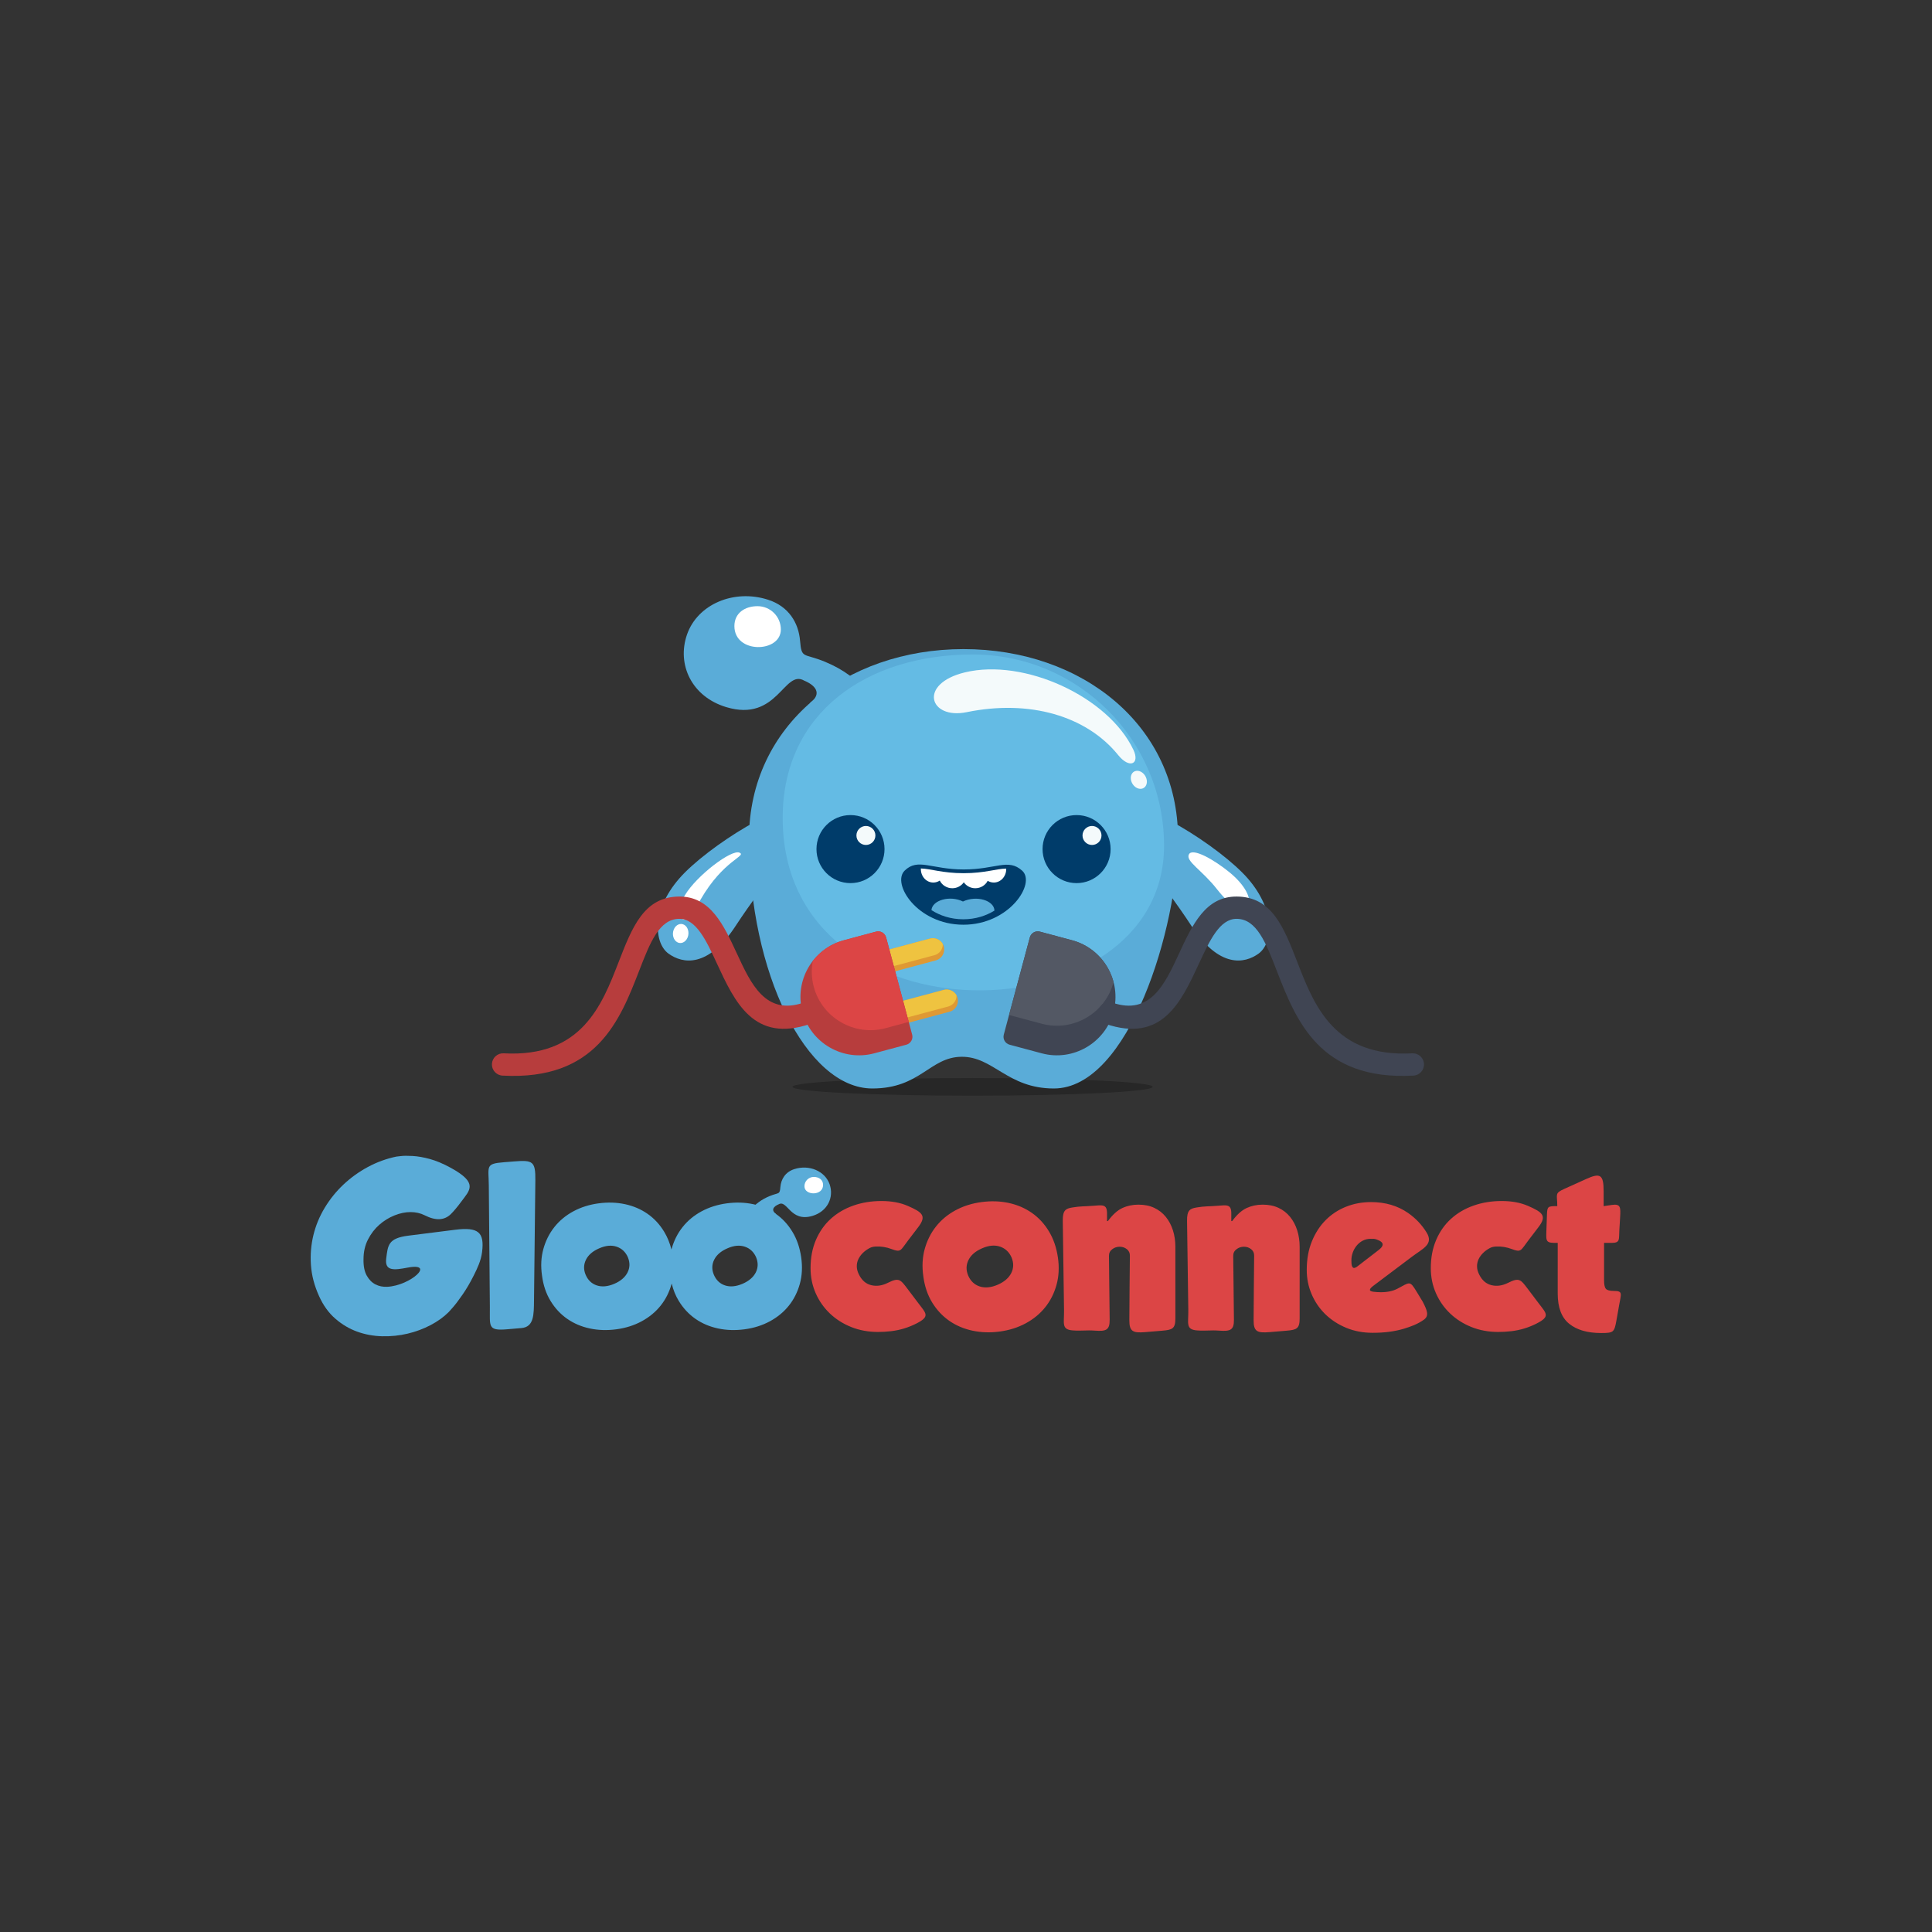 <?xml version="1.0" encoding="UTF-8" standalone="no"?>
<svg
   xmlns:dc="http://purl.org/dc/elements/1.1/"
   xmlns:cc="http://creativecommons.org/ns#"
   xmlns:rdf="http://www.w3.org/1999/02/22-rdf-syntax-ns#"
   xmlns:svg="http://www.w3.org/2000/svg"
   xmlns="http://www.w3.org/2000/svg"
   viewBox="0 0 793.701 793.7"
   height="793.7"
   width="793.701"
   xml:space="preserve"
   id="svg2"
   version="1.1"><rect x="0" y="0" width="793.701" height="793.7" fill="#333333" stroke="none"/><defs
     id="defs6"><clipPath
       id="clipPath18"
       clipPathUnits="userSpaceOnUse"><path
         id="path16"
         d="M 0,595.275 H 595.276 V 0 H 0 Z" /></clipPath><clipPath
       id="clipPath38"
       clipPathUnits="userSpaceOnUse"><path
         id="path36"
         d="m 244.229,263.185 h 111.005 v -5.43 H 244.229 Z" /></clipPath></defs><g
     transform="matrix(1.333,0,0,-1.333,0,793.7)"
     id="g10"><g
       id="g12"><g
         clip-path="url(#clipPath18)"
         id="g14"><g
           transform="translate(254.256,391.47)"
           id="g20"><path
             id="path22"
             style="fill:#5aacd8;fill-opacity:1;fill-rule:evenodd;stroke:none"
             d="m 0,0 c 5.79,-2.408 9.561,-5.343 14.237,-10.212 l -6.436,-4.889 c -1.709,1.781 -14.078,1.125 -12.244,2.556 3.659,2.855 1.362,5.352 -1.947,6.727 -6.243,3.647 -8.183,-12.931 -24.04,-8.156 -10.605,3.193 -15.329,13.093 -12.086,22.392 3.243,9.299 14.42,14.093 24.966,10.708 6.327,-2.03 9.403,-7.068 9.866,-12.648 C -7.21,0.764 -6.642,2.762 0,0" /></g><g
           transform="translate(247.124,345.855)"
           id="g24"><path
             id="path26"
             style="fill:#5aacd8;fill-opacity:1;fill-rule:evenodd;stroke:none"
             d="m 0,0 c 3.571,-4.539 -11.699,-22.402 -20.324,-35.663 -8.624,-13.26 -16.457,-11.788 -20.772,-8.663 -4.315,3.125 -5.391,13.064 3.24,23.066 C -29.227,-11.258 -3.571,4.54 0,0" /></g><g
           transform="translate(346.785,345.855)"
           id="g28"><path
             id="path30"
             style="fill:#5aacd8;fill-opacity:1;fill-rule:evenodd;stroke:none"
             d="m 0,0 c -3.571,-4.539 11.698,-22.402 20.323,-35.663 8.625,-13.26 16.457,-11.788 20.773,-8.663 4.314,3.125 5.391,13.064 -3.24,23.066 C 29.226,-11.258 3.571,4.54 0,0" /></g><g
           id="g32"><g
             id="g34" /><g
             id="g46"><g
               style="opacity:0.24"
               id="g44"
               clip-path="url(#clipPath38)"><g
                 id="g42"
                 transform="translate(299.731,263.185)"><path
                   id="path40"
                   style="fill:#000000;fill-opacity:1;fill-rule:evenodd;stroke:none"
                   d="M 0,0 C 30.654,0 55.503,-1.215 55.503,-2.715 55.503,-4.214 30.654,-5.43 0,-5.43 c -30.653,0 -55.502,1.216 -55.502,2.715 C -55.502,-1.215 -30.653,0 0,0" /></g></g></g></g><g
           transform="translate(268.834,259.963)"
           id="g48"><path
             id="path50"
             style="fill:#5aacd8;fill-opacity:1;fill-rule:evenodd;stroke:none"
             d="M 0,0 C 14.865,0 17.692,9.694 27.52,9.772 37.348,9.85 41.616,0 55.956,0 c 23.18,0 38.27,49.774 38.27,77.018 0,34.905 -29.598,58.396 -66.106,58.396 -36.509,0 -66.106,-23.491 -66.106,-58.396 C -37.986,35.712 -20.347,0 0,0" /></g><g
           transform="translate(299.798,393.716)"
           id="g52"><path
             id="path54"
             style="fill:#64bbe4;fill-opacity:1;fill-rule:evenodd;stroke:none"
             d="m 0,0 c 32.558,0 58.951,-26.393 58.951,-58.951 0,-59.305 -117.533,-62.31 -117.533,8.558 C -58.582,-17.835 -32.558,0 0,0" /></g><g
           transform="translate(366.414,332.119)"
           id="g56"><path
             id="path58"
             style="fill:#ffffff;fill-opacity:1;fill-rule:evenodd;stroke:none"
             d="m 0,0 c -1.104,-2.13 4.035,-4.821 8.71,-10.812 4.675,-5.991 8.467,-7.066 9.571,-4.936 1.105,2.13 -0.992,6.306 -5.781,10.222 C 7.712,-1.609 1.105,2.13 0,0" /></g><g
           transform="translate(227.941,332.634)"
           id="g60"><path
             id="path62"
             style="fill:#ffffff;fill-opacity:1;fill-rule:evenodd;stroke:none"
             d="m 0,0 c 2.211,-1.049 -4.98,-2.275 -12.001,-14.396 -2.507,-4.328 -3.107,-6.715 -5.307,-6.167 -0.943,0.236 -3.106,1.541 0.499,7.533 C -13.204,-7.038 -2.447,1.161 0,0 m -17.066,-22.234 c 1.177,-0.679 1.643,-2.426 1.04,-3.901 -0.603,-1.475 -2.045,-2.12 -3.222,-1.441 -1.176,0.68 -1.642,2.426 -1.039,3.901 0.602,1.475 2.045,2.12 3.221,1.441" /></g><g
           transform="translate(296.996,327.466)"
           id="g64"><path
             id="path66"
             style="fill:#003c6a;fill-opacity:1;fill-rule:evenodd;stroke:none"
             d="m 0,0 c 9.998,0 13.675,3.514 18.015,-0.362 4.34,-3.876 -3.89,-16.67 -18.102,-16.67 -14.214,0 -22.194,12.66 -18.103,16.67 C -14.098,3.646 -9.998,0 0,0" /></g><g
           transform="translate(306.484,314.787)"
           id="g68"><path
             id="path70"
             style="fill:#5aacd8;fill-opacity:1;fill-rule:evenodd;stroke:none"
             d="m 0,0 c -2.57,-1.586 -5.829,-2.676 -9.599,-2.676 -3.901,0 -7.233,1.156 -9.82,2.82 0.218,3.032 5.644,4.665 9.706,2.656 C -5.45,4.809 -0.091,3.099 0,0" /></g><g
           transform="translate(296.992,326.313)"
           id="g72"><path
             id="path74"
             style="fill:#ffffff;fill-opacity:1;fill-rule:evenodd;stroke:none"
             d="m 0,0 c 6.545,0 10.149,1.414 13.111,1.409 0.002,-0.051 0.003,-0.101 0.003,-0.153 0,-2.283 -1.713,-4.135 -3.827,-4.135 -0.685,0 -1.327,0.194 -1.882,0.534 -0.699,-1.358 -2.148,-2.292 -3.82,-2.292 -1.478,0 -2.78,0.729 -3.545,1.836 -0.766,-1.107 -2.068,-1.836 -3.546,-1.836 -1.703,0 -3.173,0.969 -3.857,2.367 -0.582,-0.386 -1.267,-0.609 -2.001,-0.609 -2.114,0 -3.827,1.852 -3.827,4.135 0,0.067 0.002,0.134 0.004,0.2 C -10.227,1.393 -6.546,0 0,0" /></g><g
           transform="translate(297.926,375.942)"
           id="g76"><path
             id="path78"
             style="fill:#f4fafb;fill-opacity:1;fill-rule:evenodd;stroke:none"
             d="M 0,0 C -11.517,-2.36 -15.097,8.75 -0.534,12.266 17.71,16.67 43.611,4.778 51.38,-11.597 53.45,-15.958 50.214,-17.592 46.683,-13.223 36.903,-1.123 19.322,3.96 0,0 m 52.209,-18.094 c 1.29,0.219 2.711,-0.838 3.176,-2.36 0.465,-1.523 -0.203,-2.934 -1.492,-3.153 -1.289,-0.219 -2.711,0.837 -3.176,2.36 -0.465,1.522 0.203,2.934 1.492,3.153" /></g><g
           transform="translate(331.793,344.225)"
           id="g80"><path
             id="path82"
             style="fill:#003c6a;fill-opacity:1;fill-rule:evenodd;stroke:none"
             d="M 0,0 C 5.791,0 10.485,-4.694 10.485,-10.485 10.485,-16.276 5.791,-20.97 0,-20.97 c -5.791,0 -10.485,4.694 -10.485,10.485 C -10.485,-4.694 -5.791,0 0,0" /></g><g
           transform="translate(336.546,340.865)"
           id="g84"><path
             id="path86"
             style="fill:#f4fafb;fill-opacity:1;fill-rule:evenodd;stroke:none"
             d="M 0,0 C 1.615,0 2.924,-1.31 2.924,-2.925 2.924,-4.54 1.615,-5.85 0,-5.85 c -1.615,0 -2.926,1.31 -2.926,2.925 C -2.926,-1.31 -1.615,0 0,0" /></g><g
           transform="translate(262.114,344.225)"
           id="g88"><path
             id="path90"
             style="fill:#003c6a;fill-opacity:1;fill-rule:evenodd;stroke:none"
             d="M 0,0 C 5.791,0 10.485,-4.694 10.485,-10.485 10.485,-16.276 5.791,-20.97 0,-20.97 c -5.791,0 -10.485,4.694 -10.485,10.485 C -10.485,-4.694 -5.791,0 0,0" /></g><g
           transform="translate(266.866,340.865)"
           id="g92"><path
             id="path94"
             style="fill:#f4fafb;fill-opacity:1;fill-rule:evenodd;stroke:none"
             d="M 0,0 C 1.616,0 2.925,-1.31 2.925,-2.925 2.925,-4.54 1.616,-5.85 0,-5.85 c -1.615,0 -2.924,1.31 -2.924,2.925 C -2.924,-1.31 -1.615,0 0,0" /></g><g
           transform="translate(233.468,408.607)"
           id="g96"><path
             id="path98"
             style="fill:#ffffff;fill-opacity:1;fill-rule:evenodd;stroke:none"
             d="m 0,0 c 3.966,0 7.18,-3.215 7.18,-7.18 0,-7.223 -14.315,-7.59 -14.315,1.042 C -7.135,-2.172 -3.965,0 0,0" /></g><g
           transform="translate(268.582,301.331)"
           id="g100"><path
             id="path102"
             style="fill:#df9934;fill-opacity:1;fill-rule:evenodd;stroke:none"
             d="m 0,0 18.034,4.832 c 1.849,0.496 3.768,-0.612 4.263,-2.461 0.495,-1.85 -0.612,-3.768 -2.461,-4.264 L 1.801,-6.725 C -0.048,-7.221 -1.966,-6.113 -2.461,-4.264 -2.957,-2.414 -1.85,-0.496 0,0 m 4.238,-15.818 18.034,4.832 c 1.85,0.495 3.768,-0.613 4.264,-2.462 0.495,-1.849 -0.612,-3.768 -2.462,-4.263 L 6.04,-22.543 c -1.849,-0.496 -3.768,0.611 -4.263,2.461 -0.496,1.85 0.612,3.768 2.461,4.264" /></g><g
           transform="translate(268.582,301.331)"
           id="g104"><path
             id="path106"
             style="fill:#efc340;fill-opacity:1;fill-rule:evenodd;stroke:none"
             d="M 0,0 18.034,4.832 C 19.607,5.253 21.23,4.515 21.985,3.146 22.015,1.584 20.979,0.134 19.406,-0.288 L 1.372,-5.12 C -0.202,-5.542 -1.824,-4.804 -2.579,-3.436 -2.609,-1.873 -1.573,-0.422 0,0 m 26.223,-12.672 c 0.03,-1.561 -1.006,-3.013 -2.578,-3.434 L 5.61,-20.938 c -1.573,-0.422 -3.196,0.316 -3.951,1.684 -0.03,1.563 1.006,3.014 2.579,3.436 l 18.034,4.832 c 1.573,0.421 3.196,-0.318 3.951,-1.686" /></g><g
           transform="translate(247.555,286.391)"
           id="g108"><path
             id="path110"
             style="fill:#b73d3d;fill-opacity:1;fill-rule:nonzero;stroke:none"
             d="m 0,0 c 1.799,0.609 3.752,-0.355 4.361,-2.154 0.61,-1.799 -0.355,-3.752 -2.153,-4.362 -17.443,-5.951 -23.294,6.683 -28.829,18.633 -3.26,7.039 -6.379,13.774 -11.591,13.741 -6.162,-0.038 -9.001,-7.351 -12.32,-15.901 -5.964,-15.362 -13.198,-33.998 -42.155,-32.415 -1.896,0.097 -3.354,1.712 -3.258,3.608 0.097,1.896 1.713,3.355 3.609,3.258 24.005,-1.312 30.249,14.769 35.396,28.026 4.231,10.9 7.851,20.224 18.702,20.291 9.626,0.059 13.654,-8.637 17.864,-17.726 C -16.107,5.785 -11.595,-3.956 0,0" /></g><g
           transform="translate(330.416,305.64)"
           id="g112"><path
             id="path114"
             style="fill:#404553;fill-opacity:1;fill-rule:evenodd;stroke:none"
             d="m 0,0 -6.266,1.679 -3.668,0.983 c -1.345,0.36 -2.74,-0.446 -3.1,-1.79 l -8.027,-29.955 c -0.36,-1.346 0.445,-2.74 1.79,-3.102 l 3.667,-0.982 6.268,-1.68 c 9.582,-2.566 19.524,3.172 22.091,12.755 C 15.322,-12.509 9.583,-2.568 0,0" /></g><g
           transform="translate(330.416,305.64)"
           id="g116"><path
             id="path118"
             style="fill:#535864;fill-opacity:1;fill-rule:evenodd;stroke:none"
             d="m 0,0 -6.268,1.679 -3.667,0.983 c -1.345,0.36 -2.74,-0.445 -3.1,-1.79 l -6.401,-23.888 c 0.054,-0.018 0.109,-0.035 0.165,-0.049 l 3.667,-0.983 6.267,-1.68 c 9.582,-2.567 19.523,3.172 22.091,12.755 l 0.02,0.083 C 11.179,-6.82 6.465,-1.732 0,0" /></g><g
           transform="translate(340.709,279.875)"
           id="g120"><path
             id="path122"
             style="fill:#404553;fill-opacity:1;fill-rule:nonzero;stroke:none"
             d="m 0,0 c -1.8,0.609 -2.764,2.563 -2.154,4.361 0.609,1.799 2.562,2.764 4.361,2.155 11.596,-3.956 16.107,5.785 20.374,14.999 4.21,9.089 8.237,17.784 17.864,17.725 10.852,-0.067 14.472,-9.39 18.702,-20.29 5.147,-13.258 11.39,-29.339 35.396,-28.026 1.896,0.097 3.512,-1.362 3.608,-3.258 0.097,-1.896 -1.362,-3.512 -3.257,-3.608 C 65.938,-17.525 58.702,1.11 52.739,16.473 49.42,25.022 46.581,32.336 40.419,32.374 35.207,32.406 32.088,25.672 28.828,18.633 23.293,6.683 17.441,-5.951 0,0" /></g><g
           transform="translate(260.056,305.64)"
           id="g124"><path
             id="path126"
             style="fill:#b73d3d;fill-opacity:1;fill-rule:evenodd;stroke:none"
             d="m 0,0 6.267,1.679 3.667,0.983 c 1.346,0.36 2.74,-0.446 3.101,-1.79 l 8.026,-29.955 c 0.36,-1.346 -0.444,-2.74 -1.79,-3.102 l -3.667,-0.982 -6.267,-1.68 c -9.583,-2.566 -19.524,3.172 -22.091,12.755 C -15.322,-12.509 -9.583,-2.568 0,0" /></g><g
           transform="translate(260.056,305.64)"
           id="g128"><path
             id="path130"
             style="fill:#dc4545;fill-opacity:1;fill-rule:evenodd;stroke:none"
             d="m 0,0 6.267,1.679 3.667,0.983 c 1.346,0.36 2.74,-0.445 3.101,-1.79 l 6.978,-26.043 -0.914,-0.245 -6.266,-1.679 c -9.583,-2.568 -19.524,3.171 -22.092,12.754 -0.72,2.687 -0.786,5.402 -0.299,7.974 2.33,3.01 5.619,5.311 9.558,6.367" /></g><g
           transform="translate(130.893,220.878)"
           id="g132"><path
             id="path134"
             style="fill:#5aacd8;fill-opacity:1;fill-rule:nonzero;stroke:none"
             d="m 0,0 c -1.302,0.662 -2.765,0.993 -4.387,0.993 -1.58,0 -3.224,-0.341 -4.932,-1.024 -1.708,-0.684 -3.266,-1.645 -4.676,-2.883 -1.409,-1.238 -2.572,-2.754 -3.49,-4.547 -0.918,-1.793 -1.377,-3.821 -1.377,-6.085 -0.043,-2.092 0.288,-3.767 0.992,-5.027 0.705,-1.26 1.602,-2.167 2.69,-2.722 1.089,-0.556 2.296,-0.801 3.619,-0.737 7.192,0.347 15.074,7.577 6.28,5.908 -4.278,-0.813 -7.084,-1.089 -6.581,2.832 0.52,4.056 0.557,6.229 6.829,7.021 4.789,0.604 9.294,1.172 14.365,1.812 7.266,0.916 9.104,-0.805 8.345,-6.877 -0.335,-2.677 -1.473,-5.027 -2.563,-7.205 -1.088,-2.178 -2.23,-4.131 -3.426,-5.86 -1.195,-1.73 -2.188,-3.042 -2.978,-3.939 -0.79,-0.897 -1.228,-1.388 -1.313,-1.473 -1.537,-1.538 -3.405,-2.882 -5.604,-4.036 -2.199,-1.152 -4.558,-2.028 -7.078,-2.626 -2.519,-0.597 -5.123,-0.864 -7.813,-0.8 -2.69,0.064 -5.252,0.534 -7.686,1.41 -2.433,0.875 -4.686,2.209 -6.757,4.002 -2.07,1.794 -3.746,4.12 -5.027,6.981 -1.452,3.202 -2.285,6.394 -2.498,9.575 -0.214,3.181 0.043,6.255 0.768,9.223 0.726,2.968 1.89,5.774 3.491,8.422 1.601,2.647 3.522,5.028 5.764,7.141 2.242,2.114 4.75,3.918 7.525,5.413 2.776,1.494 5.701,2.561 8.775,3.202 0.086,0 0.545,0.053 1.377,0.16 0.833,0.106 2.039,0.117 3.619,0.032 1.58,-0.086 3.351,-0.395 5.316,-0.929 1.964,-0.534 4.099,-1.43 6.405,-2.69 C 16.663,9.92 13.873,7.757 11.24,4.177 10.138,2.677 8.909,1.193 7.996,0.317 6.091,-1.511 3.478,-1.767 0,0" /></g><g
           transform="translate(155.299,237.233)"
           id="g136"><path
             id="path138"
             style="fill:#5aacd8;fill-opacity:1;fill-rule:nonzero;stroke:none"
             d="M 0,0 C 1.679,0.134 1.493,0.119 3.172,0.253 8.92,0.711 9.756,0.277 9.691,-5.59 9.54,-19.094 9.429,-29.029 9.278,-42.533 c -0.049,-4.39 0.014,-8.238 -3.869,-8.571 -1.889,-0.162 -2.534,-0.217 -4.422,-0.379 -6.08,-0.521 -5.262,0.912 -5.314,6.857 -0.12,13.832 -0.205,23.602 -0.326,37.435 C -4.705,-1.202 -5.804,-0.462 0,0" /></g><g
           transform="translate(246.914,207.973)"
           id="g140"><path
             id="path142"
             style="fill:#5aacd8;fill-opacity:1;fill-rule:nonzero;stroke:none"
             d="m 0,0 c 0.427,-2.946 0.289,-5.689 -0.416,-8.229 -0.705,-2.542 -1.836,-4.783 -3.395,-6.725 -1.558,-1.943 -3.501,-3.544 -5.828,-4.804 -2.327,-1.26 -4.921,-2.082 -7.781,-2.466 -2.862,-0.384 -5.594,-0.299 -8.199,0.256 -2.605,0.555 -4.932,1.548 -6.981,2.979 -2.049,1.429 -3.757,3.266 -5.124,5.508 -0.979,1.605 -1.705,3.391 -2.18,5.358 l -0.03,-0.106 c -0.704,-2.542 -1.836,-4.783 -3.394,-6.725 -1.559,-1.943 -3.501,-3.544 -5.828,-4.804 -2.327,-1.26 -4.921,-2.082 -7.782,-2.466 -2.861,-0.384 -5.593,-0.299 -8.198,0.256 -2.605,0.555 -4.931,1.548 -6.981,2.979 -2.05,1.429 -3.758,3.266 -5.124,5.508 -1.366,2.241 -2.241,4.835 -2.626,7.781 -0.427,2.946 -0.288,5.689 0.416,8.23 0.705,2.54 1.836,4.793 3.395,6.757 1.559,1.964 3.501,3.576 5.828,4.836 2.327,1.259 4.921,2.081 7.782,2.466 2.861,0.384 5.583,0.299 8.166,-0.257 2.583,-0.555 4.9,-1.548 6.949,-2.978 2.05,-1.43 3.758,-3.277 5.124,-5.541 0.989,-1.636 1.731,-3.454 2.228,-5.45 l 0.045,0.167 c 0.705,2.54 1.837,4.793 3.395,6.757 1.559,1.964 3.501,3.576 5.829,4.836 2.326,1.259 4.92,2.081 7.781,2.466 2.861,0.384 5.583,0.299 8.166,-0.257 2.583,-0.555 4.9,-1.548 6.95,-2.978 2.049,-1.43 3.757,-3.277 5.123,-5.541 C -1.323,5.551 -0.427,2.946 0,0 m -26.9,-5.443 c 0.726,-1.665 1.879,-2.755 3.459,-3.267 1.58,-0.513 3.373,-0.342 5.379,0.512 1.965,0.854 3.321,2.018 4.068,3.491 0.747,1.473 0.779,3.042 0.096,4.707 -0.726,1.623 -1.879,2.701 -3.458,3.234 -1.581,0.535 -3.353,0.374 -5.317,-0.48 -2.007,-0.854 -3.384,-2.027 -4.131,-3.523 -0.747,-1.494 -0.779,-3.052 -0.096,-4.674 m -39.517,0 c 0.726,-1.665 1.879,-2.755 3.459,-3.267 1.58,-0.513 3.373,-0.342 5.379,0.512 1.965,0.854 3.321,2.018 4.067,3.491 0.748,1.473 0.78,3.042 0.096,4.707 -0.725,1.623 -1.878,2.701 -3.458,3.234 -1.58,0.535 -3.352,0.374 -5.316,-0.48 -2.007,-0.854 -3.384,-2.027 -4.131,-3.523 -0.747,-1.494 -0.779,-3.052 -0.096,-4.674" /></g><g
           transform="translate(237.166,226.789)"
           id="g144"><path
             id="path146"
             style="fill:#5aacd8;fill-opacity:1;fill-rule:evenodd;stroke:none"
             d="m 0,0 c -2.521,-1.049 -4.163,-2.326 -6.199,-4.446 l 2.802,-2.129 c 0.745,0.775 6.13,0.49 5.332,1.113 -1.594,1.243 -0.594,2.329 0.847,2.929 2.718,1.588 3.563,-5.63 10.467,-3.552 4.617,1.391 6.674,5.701 5.262,9.75 C 17.1,7.714 12.233,9.801 7.641,8.327 4.887,7.443 3.547,5.25 3.345,2.82 3.139,0.332 2.892,1.202 0,0" /></g><g
           transform="translate(250.803,232.702)"
           id="g148"><path
             id="path150"
             style="fill:#ffffff;fill-opacity:1;fill-rule:evenodd;stroke:none"
             d="m 0,0 c -1.591,0 -2.88,-1.29 -2.88,-2.881 0,-2.897 5.742,-3.044 5.742,0.418 C 2.862,-0.872 1.591,0 0,0" /></g><g
           transform="translate(282.425,187.529)"
           id="g152"><path
             id="path154"
             style="fill:#dc4545;fill-opacity:1;fill-rule:nonzero;stroke:none"
             d="m 0,0 c -1.25,-0.637 -2.535,-1.152 -3.851,-1.547 -1.317,-0.395 -2.655,-0.67 -4.016,-0.823 -1.361,-0.153 -2.677,-0.231 -3.949,-0.231 -2.984,0 -5.739,0.505 -8.262,1.515 -2.524,1.009 -4.718,2.402 -6.582,4.18 -1.866,1.777 -3.325,3.861 -4.379,6.254 -1.052,2.391 -1.579,4.969 -1.579,7.734 0,3.204 0.548,6.089 1.646,8.656 1.097,2.568 2.622,4.741 4.575,6.518 1.952,1.776 4.268,3.138 6.945,4.081 2.677,0.943 5.573,1.415 8.689,1.415 3.116,0 5.825,-0.505 8.13,-1.514 4.424,-1.938 5.881,-3.022 3.221,-6.507 -1.69,-2.214 -1.407,-1.844 -3.097,-4.059 -2.429,-3.186 -2.206,-3.837 -5.127,-2.731 -0.812,0.307 -1.635,0.527 -2.469,0.658 -0.834,0.131 -1.635,0.175 -2.402,0.131 -0.769,-0.043 -1.394,-0.197 -1.877,-0.46 -0.833,-0.439 -1.547,-0.955 -2.139,-1.547 -0.592,-0.592 -1.053,-1.24 -1.382,-1.942 -0.329,-0.702 -0.483,-1.459 -0.461,-2.271 0.022,-0.812 0.252,-1.635 0.691,-2.469 0.877,-1.755 2.128,-2.83 3.752,-3.225 1.624,-0.395 3.346,-0.173 5.134,0.724 3.393,1.703 3.876,1.025 5.982,-1.763 C -1.065,8.474 -1.111,8.534 0.63,6.229 2.996,3.098 4.292,2.184 0,0 M 43.61,20.373 C 44.05,17.346 43.907,14.525 43.183,11.915 42.459,9.303 41.296,7 39.694,5.002 38.093,3.006 36.095,1.36 33.704,0.065 31.312,-1.229 28.646,-2.073 25.705,-2.469 22.765,-2.864 19.957,-2.776 17.279,-2.206 14.603,-1.635 12.211,-0.614 10.104,0.855 7.998,2.326 6.243,4.213 4.838,6.517 3.434,8.82 2.534,11.487 2.139,14.515 1.7,17.543 1.843,20.363 2.567,22.974 c 0.724,2.611 1.887,4.925 3.489,6.944 1.602,2.02 3.599,3.676 5.99,4.971 2.392,1.295 5.058,2.139 7.998,2.534 2.94,0.394 5.738,0.307 8.394,-0.263 2.654,-0.571 5.035,-1.591 7.141,-3.061 2.108,-1.471 3.862,-3.369 5.267,-5.695 1.404,-2.326 2.326,-5.003 2.764,-8.031 M 15.963,14.778 c 0.746,-1.712 1.931,-2.831 3.555,-3.357 1.624,-0.526 3.466,-0.352 5.529,0.526 2.018,0.878 3.412,2.074 4.18,3.588 0.768,1.514 0.801,3.127 0.099,4.838 -0.746,1.668 -1.931,2.776 -3.555,3.325 -1.624,0.548 -3.445,0.384 -5.463,-0.494 -2.063,-0.878 -3.478,-2.085 -4.246,-3.62 -0.768,-1.536 -0.801,-3.139 -0.099,-4.806 m 42.788,16.786 h 0.263 c 1.449,1.975 2.929,3.314 4.444,4.016 1.514,0.702 3.171,1.053 4.97,1.053 1.843,0 3.467,-0.329 4.871,-0.987 1.404,-0.659 2.59,-1.581 3.555,-2.765 0.965,-1.185 1.7,-2.568 2.205,-4.148 0.504,-1.579 0.756,-3.291 0.756,-5.134 V 1.545 c 0,-3.134 -0.931,-3.5 -4.028,-3.757 -2.732,-0.227 -2.504,-0.211 -5.236,-0.436 -3.783,-0.314 -4.948,0.137 -4.92,3.701 0.057,7.058 0.072,12.789 0.163,19.847 0.011,0.79 -0.252,1.448 -0.888,1.975 -0.636,0.526 -1.393,0.79 -2.271,0.79 -0.834,0 -1.591,-0.252 -2.272,-0.757 -0.679,-0.505 -1.028,-1.197 -1.019,-2.074 0.069,-7.036 0.14,-12.63 0.218,-19.666 0.035,-3.262 -1.174,-3.597 -4.517,-3.362 -2.829,0.198 -3.989,-0.132 -6.818,0.066 -3.611,0.252 -2.67,2.187 -2.726,6.183 -0.143,10.231 -0.246,17.35 -0.388,27.581 -0.046,3.303 0.918,3.786 2.937,4.123 2.613,0.435 3.692,0.302 6.334,0.517 3.056,0.249 4.367,0.527 4.367,-2.36 z M 156.399,1.175 c -1.893,-1.356 -4.019,-2.127 -6.082,-2.755 -2.808,-0.856 -6.034,-1.284 -9.676,-1.284 -2.985,0 -5.716,0.516 -8.196,1.547 -2.479,1.032 -4.618,2.425 -6.418,4.18 -1.798,1.756 -3.203,3.807 -4.213,6.156 -1.009,2.347 -1.514,4.837 -1.514,7.471 0,3.291 0.526,6.232 1.58,8.821 1.053,2.588 2.479,4.783 4.279,6.583 1.799,1.798 3.895,3.17 6.286,4.114 2.392,0.943 4.949,1.415 7.669,1.415 4.389,0 8.196,-1.119 11.421,-3.358 2.347,-1.627 4.258,-3.65 5.733,-6.067 2.194,-3.594 -1.197,-4.895 -4.552,-7.421 L 140.93,11.708 c -1.374,-1.034 -1.724,-1.737 0.04,-1.933 0.79,-0.087 1.514,-0.131 2.173,-0.131 2.018,0 3.719,0.361 5.101,1.085 3.881,2.033 3.779,2.612 5.931,-0.931 1.206,-1.986 0.668,-1.1 1.874,-3.085 1.418,-2.747 2.014,-4.347 0.35,-5.538 M 141.923,25.87 c -0.724,0.263 -1.019,0.231 -1.941,0.231 -0.877,0 -1.678,-0.187 -2.402,-0.56 -0.725,-0.373 -1.35,-0.878 -1.876,-1.515 -0.526,-0.635 -0.933,-1.348 -1.218,-2.138 -0.285,-0.79 -0.427,-1.602 -0.427,-2.436 0,-0.79 0.054,-1.35 0.164,-1.679 0.445,-1.335 1.483,-0.318 2.49,0.445 l 5.7,4.396 c 1.495,1.154 2.093,2.318 -0.49,3.256 m 69.088,-28.8 c -4.213,0 -7.493,0.955 -9.841,2.864 -2.348,1.909 -3.522,5.014 -3.522,9.314 V 24.85 c -3.592,-0.066 -3.607,0.297 -3.497,3.527 0.083,2.407 0.1,2.841 0.183,5.248 0.088,2.526 0.345,2.547 3.183,2.547 0,3.732 -0.944,3.921 2.206,5.342 2.995,1.35 3.699,1.671 6.694,3.022 4.272,1.929 5.384,1.436 5.384,-3.701 v -4.663 c 1.07,0.159 1.365,0.203 2.433,0.361 2.816,0.416 2.832,-0.659 2.648,-3.764 -0.13,-2.201 -0.11,-1.821 -0.24,-4.022 -0.167,-2.83 0.323,-3.897 -2.38,-3.897 h -2.329 V 13.33 c 0,-1.316 0.186,-2.194 0.559,-2.633 0.373,-0.439 1.218,-0.659 2.534,-0.659 2.764,0 2.163,-0.901 1.559,-4.331 -0.416,-2.359 -0.509,-2.871 -0.816,-4.618 -0.671,-3.797 -0.868,-4.019 -4.758,-4.019 M 97.049,31.564 h 0.264 c 1.448,1.975 2.929,3.314 4.443,4.016 1.515,0.702 3.171,1.053 4.971,1.053 1.842,0 3.466,-0.329 4.871,-0.987 1.404,-0.659 2.59,-1.581 3.554,-2.765 0.966,-1.185 1.701,-2.568 2.205,-4.148 0.505,-1.579 0.757,-3.291 0.757,-5.134 V 1.545 c 0,-3.134 -0.931,-3.5 -4.028,-3.757 -2.732,-0.227 -2.504,-0.211 -5.236,-0.436 -3.784,-0.314 -4.949,0.137 -4.92,3.701 0.056,7.058 0.072,12.789 0.163,19.847 0.01,0.79 -0.252,1.448 -0.888,1.975 -0.637,0.526 -1.394,0.79 -2.271,0.79 -0.834,0 -1.591,-0.252 -2.272,-0.757 -0.68,-0.505 -1.028,-1.197 -1.019,-2.074 0.069,-7.036 0.14,-12.63 0.217,-19.666 0.036,-3.262 -1.174,-3.597 -4.516,-3.362 -2.83,0.198 -3.99,-0.132 -6.82,0.066 -3.609,0.252 -2.669,2.187 -2.724,6.183 -0.143,10.231 -0.246,17.35 -0.388,27.581 -0.046,3.303 0.918,3.786 2.937,4.123 2.613,0.435 3.692,0.302 6.334,0.517 3.056,0.249 4.366,0.527 4.366,-2.36 z M 191.153,0 c -1.251,-0.637 -2.535,-1.152 -3.851,-1.547 -1.317,-0.395 -2.656,-0.67 -4.016,-0.823 -1.36,-0.153 -2.677,-0.231 -3.949,-0.231 -2.984,0 -5.738,0.505 -8.262,1.515 -2.523,1.009 -4.718,2.402 -6.583,4.18 -1.865,1.777 -3.324,3.861 -4.377,6.254 -1.053,2.391 -1.58,4.969 -1.58,7.734 0,3.204 0.549,6.089 1.646,8.656 1.096,2.568 2.622,4.741 4.575,6.518 1.952,1.776 4.267,3.138 6.945,4.081 2.677,0.943 5.573,1.415 8.689,1.415 3.116,0 5.826,-0.505 8.13,-1.514 4.423,-1.938 5.88,-3.022 3.221,-6.507 -1.69,-2.214 -1.407,-1.844 -3.096,-4.059 -2.43,-3.186 -2.207,-3.837 -5.128,-2.731 -0.812,0.307 -1.635,0.527 -2.469,0.658 -0.833,0.131 -1.634,0.175 -2.402,0.131 -0.769,-0.043 -1.394,-0.197 -1.876,-0.46 -0.834,-0.439 -1.547,-0.955 -2.14,-1.547 -0.593,-0.592 -1.054,-1.24 -1.382,-1.942 -0.329,-0.702 -0.483,-1.459 -0.461,-2.271 0.022,-0.812 0.252,-1.635 0.691,-2.469 0.877,-1.755 2.128,-2.83 3.752,-3.225 1.624,-0.395 3.346,-0.173 5.134,0.724 3.393,1.703 3.876,1.025 5.983,-1.763 1.741,-2.303 1.695,-2.243 3.436,-4.548 2.366,-3.131 3.662,-4.045 -0.63,-6.229" /></g></g></g></g></svg>